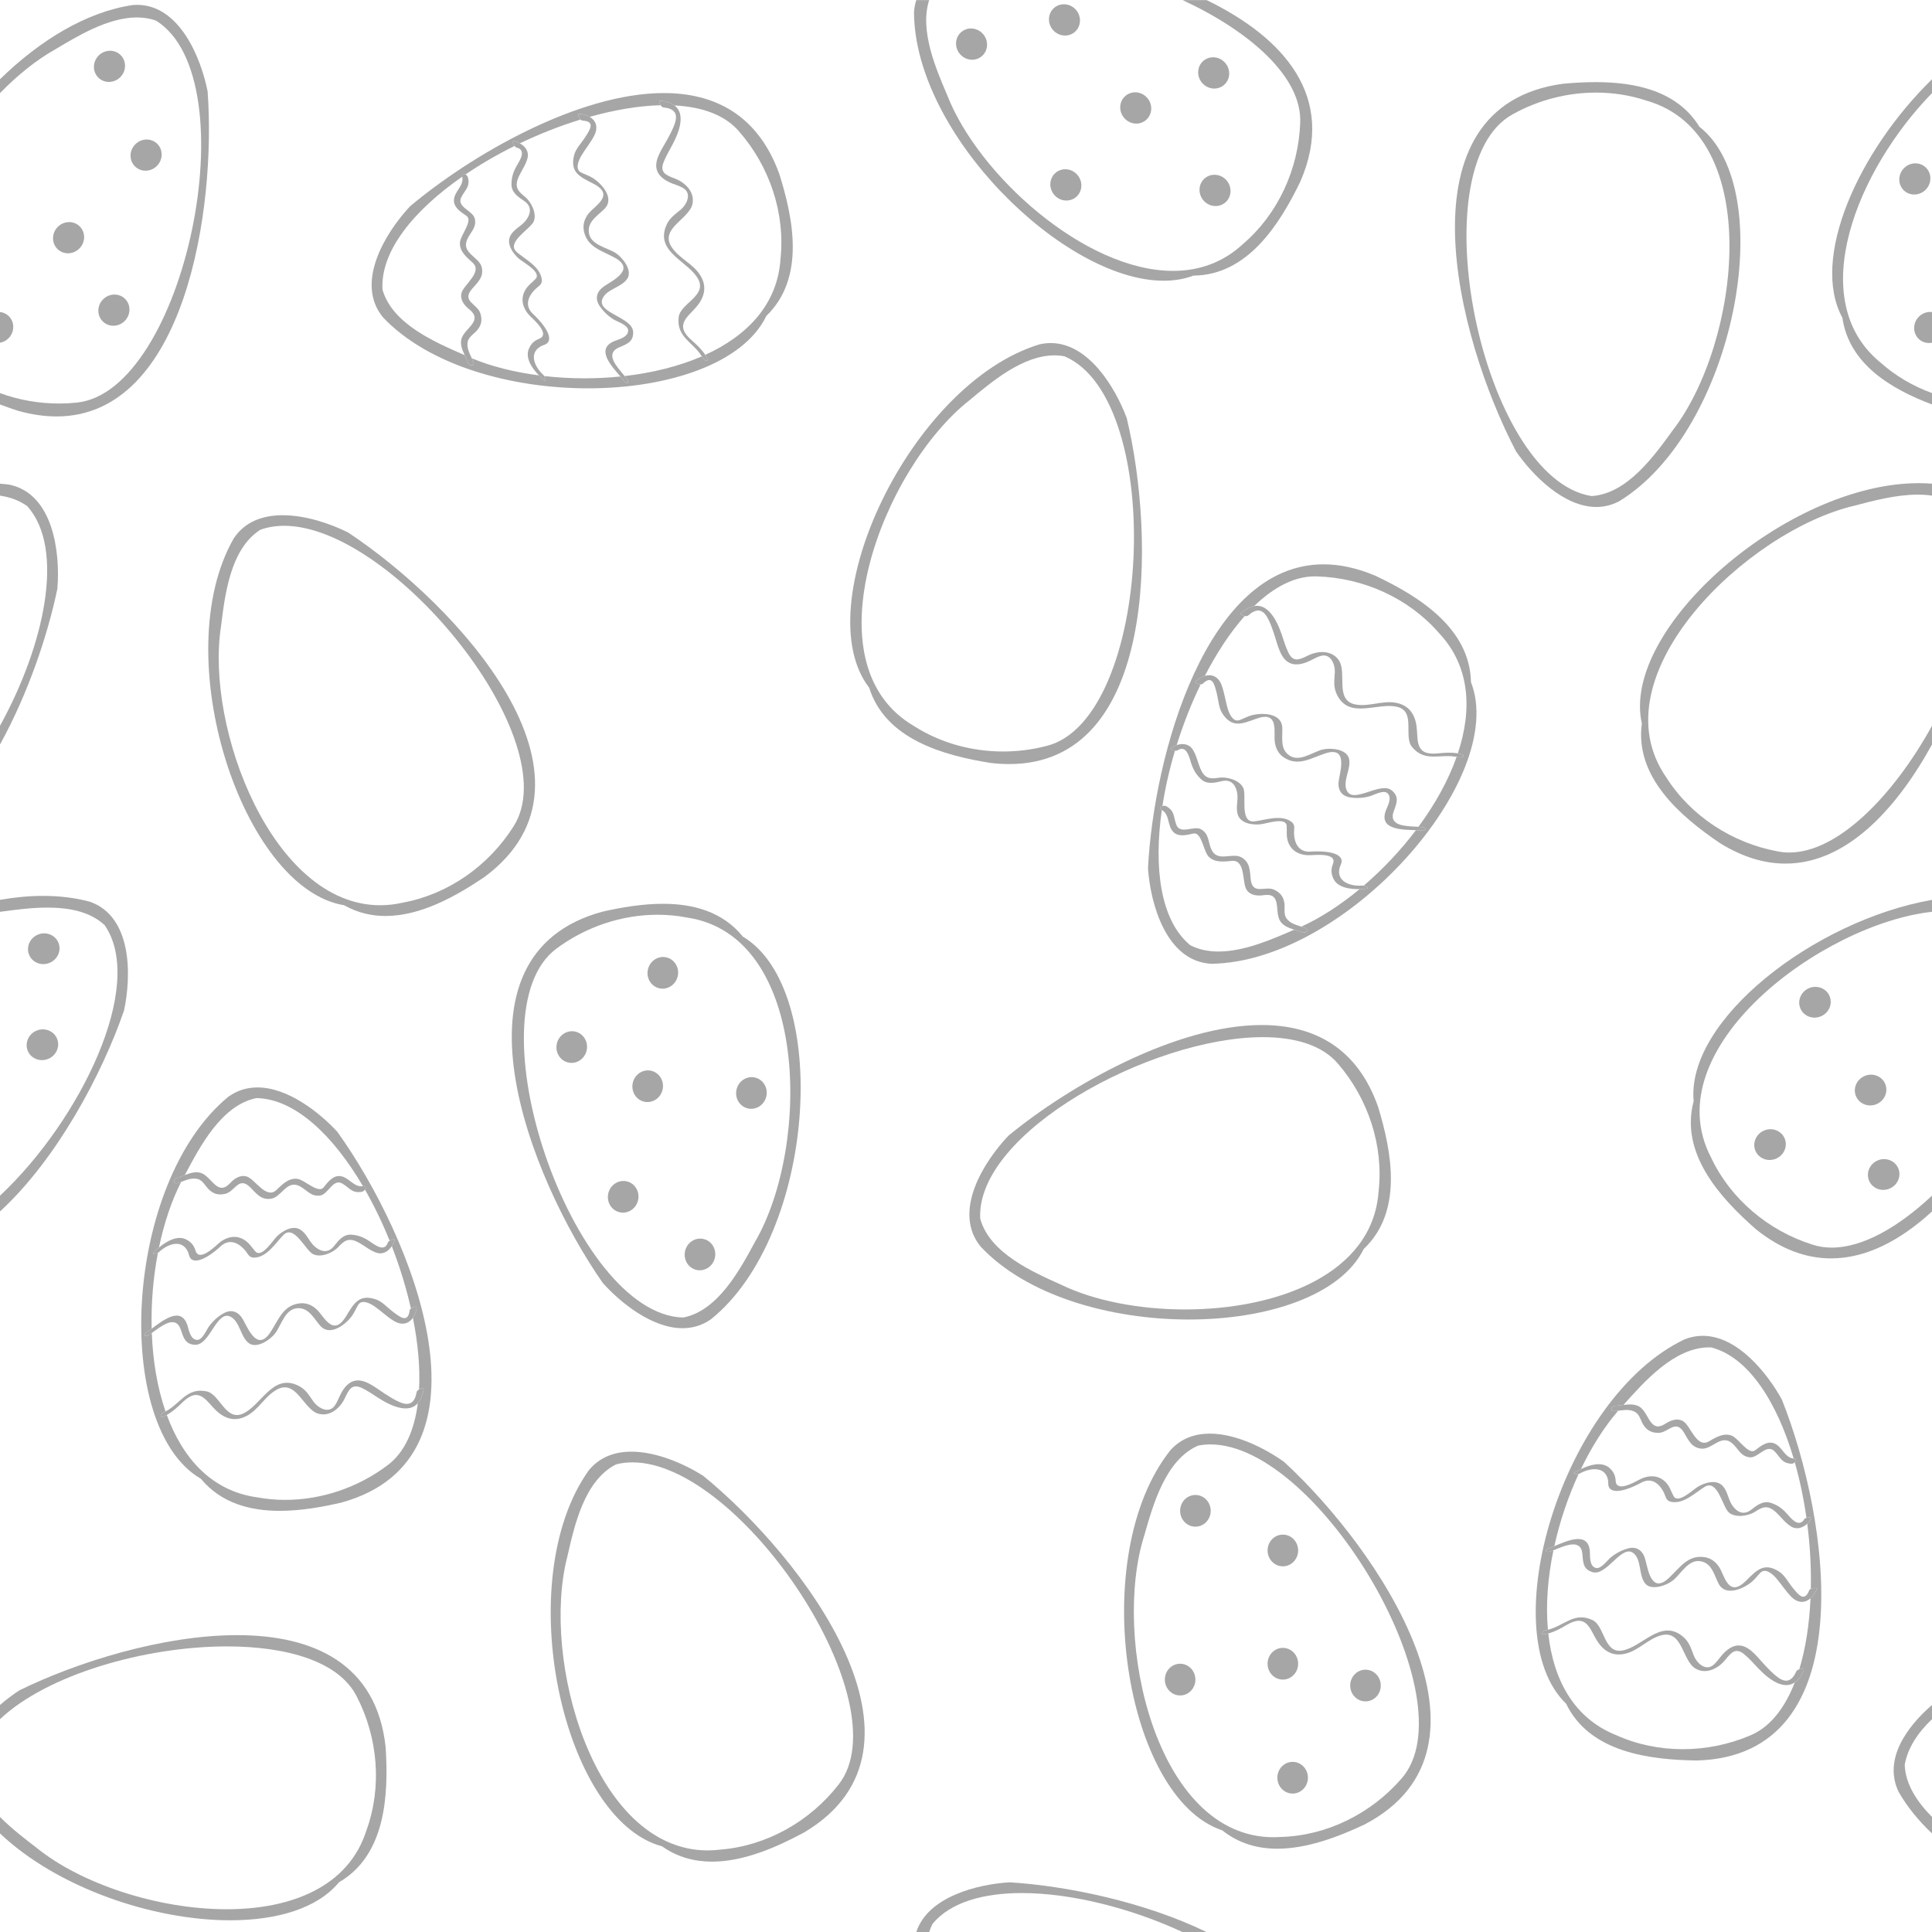 <svg xmlns="http://www.w3.org/2000/svg" xmlns:xlink="http://www.w3.org/1999/xlink" width="500" zoomAndPan="magnify" viewBox="0 0 375 375" height="500" preserveAspectRatio="xMidYMid meet" version="1.0"><path fill="#a6a6a6" d="M 234.219 375.023 L 229.555 375.023 C 219.586 370.395 207.992 367.441 198.34 367.441 C 190.84 367.441 184.512 369.223 181.027 373.383 C 180.75 373.914 180.527 374.465 180.348 375.023 L 177.852 375.023 C 180.07 368.129 189.75 365.723 195.984 365.355 C 207.148 366.055 222.164 369.16 234.219 375.023 " fill-opacity="1" fill-rule="nonzero"/><path fill="#a6a6a6" d="M 375 355.871 C 372.391 353.402 370.184 350.707 368.523 347.801 C 365.504 341.547 370.082 335.18 375 330.934 L 375 333.695 C 372.184 336.359 370.293 339.32 369.703 342.516 C 369.832 346.379 372.148 349.777 375 352.668 L 375 355.871 " fill-opacity="1" fill-rule="nonzero"/><path fill="#a6a6a6" d="M 375 78.508 C 367.125 75.531 358.91 70.707 357.605 61.672 C 351.371 50.23 360.609 29.469 375 15.383 L 375 18.07 C 360.555 32.879 350.047 58.172 365.012 70.379 C 367.934 72.977 371.34 74.965 375 76.301 L 375 78.508 " fill-opacity="1" fill-rule="nonzero"/><path fill="#a6a6a6" d="M 372.391 61.535 C 371.227 62.77 371.254 64.684 372.445 65.809 C 373.148 66.469 374.098 66.695 375 66.527 L 375 60.562 C 374.07 60.461 373.094 60.781 372.391 61.535 " fill-opacity="1" fill-rule="nonzero"/><path fill="#a6a6a6" d="M 373.832 36.762 C 374.992 35.523 374.969 33.609 373.773 32.488 C 372.582 31.363 370.668 31.461 369.504 32.699 C 368.344 33.941 368.367 35.855 369.559 36.977 C 370.754 38.098 372.668 38 373.832 36.762 " fill-opacity="1" fill-rule="nonzero"/><path fill="#a6a6a6" d="M 55.16 102.055 C 53.531 102.055 51.98 102.301 50.531 102.828 C 44.645 106.555 43.641 115.648 42.895 121.605 C 39.836 141.371 52.941 175.707 73.785 175.707 C 75.238 175.707 76.73 175.539 78.258 175.188 C 87.043 173.559 94.891 168 99.676 160.402 C 110.273 143.918 76.297 102.055 55.16 102.055 M 74.844 177.793 C 72.125 177.793 69.414 177.184 66.805 175.707 C 47.039 172.52 32.312 127.262 45.375 104.488 C 47.594 101.172 51.117 100.004 54.875 100.004 C 59.359 100.004 64.18 101.664 67.547 103.344 C 88.457 117.16 120.109 151 93.973 170.27 C 88.508 173.957 81.652 177.793 74.844 177.793 " fill-opacity="1" fill-rule="nonzero"/><path fill="#a6a6a6" d="M 122.77 283.844 C 121.68 283.844 120.621 283.969 119.594 284.23 C 113.367 287.348 111.457 296.297 110.117 302.152 C 104.949 322.102 115.309 359.164 137.379 359.164 C 138.219 359.164 139.078 359.105 139.949 358.996 C 148.855 358.254 157.223 353.504 162.738 346.422 C 175.223 330.715 143.855 283.844 122.77 283.844 M 138.207 361.344 C 134.836 361.344 131.527 360.504 128.504 358.371 C 109.156 353.223 99.023 306.723 114.301 285.363 C 116.461 282.746 119.41 281.766 122.547 281.766 C 127.484 281.766 132.895 284.184 136.473 286.441 C 155.898 302.277 184.008 339.113 156.078 355.676 C 150.816 358.508 144.406 361.344 138.207 361.344 " fill-opacity="1" fill-rule="nonzero"/><path fill="#a6a6a6" d="M 309.793 17.973 C 304.207 17.973 298.609 19.414 293.684 22.141 C 275.117 32.172 287.609 92.949 308.918 96.285 C 315.871 95.863 321.141 88.387 324.676 83.527 C 337.746 66.594 342.672 26.125 319.578 19.531 C 316.418 18.48 313.109 17.973 309.793 17.973 M 309.84 98.402 C 303.516 98.402 297.461 92.242 294.266 87.621 C 282.625 65.426 271.25 20.504 303.441 16.25 C 305.445 16.07 307.566 15.941 309.719 15.941 C 317.438 15.941 325.543 17.609 329.855 24.605 C 345.629 36.941 336.672 83.684 314.234 97.32 C 312.777 98.074 311.301 98.402 309.84 98.402 " fill-opacity="1" fill-rule="nonzero"/><path fill="#a6a6a6" d="M 44.688 372.727 C 29.641 372.727 11.137 366.41 0 355.871 L 0 352.668 C 2.289 354.984 4.918 356.977 7.035 358.605 C 15.621 365.602 30.566 370.586 43.988 370.582 C 56.492 370.582 67.672 366.262 71.148 355.207 C 74.184 346.805 73.359 337.223 69.227 329.254 C 65.805 322.496 55.742 319.566 44.066 319.566 C 28.117 319.566 9.156 325.035 0 333.695 L 0 330.934 C 1.273 329.836 2.562 328.875 3.754 328.098 C 14.887 322.633 31.578 317.379 46.016 317.379 C 60.75 317.379 73.137 322.855 74.855 339.164 C 75.438 348.371 74.891 360.07 65.797 365.352 C 61.609 370.422 53.777 372.727 44.688 372.727 " fill-opacity="1" fill-rule="nonzero"/><path fill="#a6a6a6" d="M 204.664 68.977 C 198.48 68.977 192.398 74.18 188.219 77.652 C 171.391 90.855 156.664 128.871 177.43 140.938 C 182.555 144.215 188.609 145.863 194.691 145.863 C 197.543 145.863 200.398 145.504 203.172 144.777 C 223.633 139.613 226.465 77.633 206.629 69.164 C 205.977 69.035 205.32 68.977 204.664 68.977 M 195.883 148.305 C 194.727 148.305 193.52 148.234 192.262 148.086 C 183.156 146.629 171.863 143.52 168.711 133.488 C 156.461 117.66 176.629 74.551 201.73 66.848 C 202.488 66.672 203.23 66.59 203.949 66.59 C 211.297 66.59 216.504 75.254 218.703 81.164 C 224.305 104.59 224.508 148.305 195.883 148.305 " fill-opacity="1" fill-rule="nonzero"/><path fill="#a6a6a6" d="M 346.559 167.625 C 342.539 167.625 338.285 166.402 333.82 163.637 C 326.188 158.453 317.277 150.852 318.68 140.434 C 314.539 121.988 346.891 93.781 372.398 93.781 C 373.273 93.781 374.145 93.812 375 93.883 L 375 96.203 C 374.098 96.066 373.172 96.008 372.23 96.008 C 367.965 96.008 363.465 97.23 360.02 98.133 C 339.18 102.953 309.727 131.137 323.414 150.875 C 328.191 158.426 336.273 163.648 345.102 165.266 C 345.824 165.402 346.559 165.473 347.301 165.473 C 356.801 165.469 367.566 154.348 375 140.875 L 375 144.508 C 367.984 157.25 358.277 167.625 346.559 167.625 " fill-opacity="1" fill-rule="nonzero"/><path fill="#a6a6a6" d="M 245.109 201.312 C 223.422 201.312 189.426 219.84 190.258 236.527 C 192.082 243.25 200.48 246.887 205.953 249.359 C 212.352 252.465 221.113 254.164 230.023 254.164 C 247.914 254.164 266.402 247.324 267.574 231.336 C 268.602 222.457 265.598 213.32 259.746 206.516 C 256.68 202.879 251.418 201.312 245.109 201.312 M 230.742 256.117 C 215.547 256.117 199.25 251.508 190.324 241.945 C 184.812 235.156 190.984 225.43 195.758 220.418 C 207.785 210.531 228.418 198.957 244.895 198.957 C 254.938 198.957 263.441 203.262 267.496 214.867 C 270.18 223.695 272.332 235.207 264.695 242.434 C 260.246 251.441 246.051 256.117 230.742 256.117 " fill-opacity="1" fill-rule="nonzero"/><path fill="#a6a6a6" d="M 234.965 280.363 C 234.148 280.363 233.348 280.434 232.562 280.59 C 226.184 283.352 223.781 292.199 222.117 297.98 C 215.742 317.984 224.352 356.602 247.168 356.602 C 247.641 356.602 248.121 356.586 248.609 356.551 C 257.512 356.312 266.109 352.035 271.996 345.262 C 285.477 330.062 256.012 280.363 234.965 280.363 M 247.93 358.832 C 244.156 358.832 240.48 357.852 237.25 355.273 C 218.281 349.027 210.816 301.926 227.227 281.422 C 229.324 279.141 232 278.266 234.828 278.266 C 239.965 278.266 245.613 281.16 249.238 283.754 C 267.68 300.699 293.582 339.152 264.848 354.137 C 259.797 356.512 253.746 358.832 247.93 358.832 " fill-opacity="1" fill-rule="nonzero"/><path fill="#a6a6a6" d="M 232.027 290.172 C 230.391 290.172 229.062 291.547 229.062 293.25 C 229.062 294.949 230.391 296.328 232.027 296.328 C 233.668 296.328 234.996 294.949 234.996 293.25 C 234.996 291.547 233.668 290.172 232.027 290.172 " fill-opacity="1" fill-rule="nonzero"/><path fill="#a6a6a6" d="M 249 326.008 C 250.641 326.008 251.969 324.629 251.969 322.93 C 251.969 321.227 250.641 319.852 249 319.852 C 247.363 319.852 246.035 321.227 246.035 322.93 C 246.035 324.629 247.363 326.008 249 326.008 " fill-opacity="1" fill-rule="nonzero"/><path fill="#a6a6a6" d="M 265.043 330.238 C 266.68 330.238 268.008 328.863 268.008 327.16 C 268.008 325.461 266.68 324.086 265.043 324.086 C 263.402 324.086 262.074 325.461 262.074 327.16 C 262.074 328.863 263.402 330.238 265.043 330.238 " fill-opacity="1" fill-rule="nonzero"/><path fill="#a6a6a6" d="M 247.934 345.051 C 247.934 346.754 249.262 348.129 250.898 348.129 C 252.539 348.129 253.867 346.754 253.867 345.051 C 253.867 343.352 252.539 341.977 250.898 341.977 C 249.262 341.977 247.934 343.352 247.934 345.051 " fill-opacity="1" fill-rule="nonzero"/><path fill="#a6a6a6" d="M 229.062 322.93 C 227.426 322.93 226.098 324.309 226.098 326.008 C 226.098 327.707 227.426 329.086 229.062 329.086 C 230.699 329.086 232.027 327.707 232.027 326.008 C 232.027 324.309 230.699 322.93 229.062 322.93 " fill-opacity="1" fill-rule="nonzero"/><path fill="#a6a6a6" d="M 249 304.02 C 250.641 304.02 251.969 302.645 251.969 300.945 C 251.969 299.242 250.641 297.867 249 297.867 C 247.363 297.867 246.035 299.242 246.035 300.945 C 246.035 302.645 247.363 304.02 249 304.02 " fill-opacity="1" fill-rule="nonzero"/><path fill="#a6a6a6" d="M 355.406 244.254 C 350.641 244.254 345.734 242.551 340.816 238.586 C 333.895 232.516 326.02 223.891 328.738 213.742 C 327.266 198.039 352.031 178.715 375 174.66 L 375 176.98 C 353.68 179.309 321.062 203.5 332.113 224.668 C 335.895 232.73 343.25 238.898 351.812 241.586 C 353.008 241.977 354.258 242.16 355.551 242.16 C 361.578 242.16 368.512 238.152 375 232.078 L 375 235.141 C 369 240.648 362.348 244.254 355.406 244.254 " fill-opacity="1" fill-rule="nonzero"/><path fill="#a6a6a6" d="M 364.27 214.297 C 365.828 213.617 366.559 211.848 365.902 210.348 C 365.246 208.844 363.453 208.18 361.895 208.859 C 360.336 209.539 359.605 211.309 360.262 212.809 C 360.918 214.309 362.711 214.977 364.27 214.297 " fill-opacity="1" fill-rule="nonzero"/><path fill="#a6a6a6" d="M 364.434 225.25 C 362.875 225.934 362.145 227.699 362.801 229.203 C 363.453 230.703 365.246 231.371 366.805 230.688 C 368.363 230.012 369.098 228.238 368.441 226.742 C 367.785 225.238 365.992 224.574 364.434 225.25 " fill-opacity="1" fill-rule="nonzero"/><path fill="#a6a6a6" d="M 340.742 223.398 C 341.398 224.898 343.191 225.562 344.754 224.887 C 346.312 224.203 347.043 222.438 346.387 220.934 C 345.73 219.434 343.938 218.766 342.379 219.449 C 340.82 220.129 340.09 221.898 340.742 223.398 " fill-opacity="1" fill-rule="nonzero"/><path fill="#a6a6a6" d="M 353.473 197.254 C 355.027 196.574 355.762 194.805 355.105 193.305 C 354.449 191.801 352.656 191.137 351.098 191.816 C 349.539 192.496 348.809 194.262 349.465 195.766 C 350.121 197.27 351.914 197.934 353.473 197.254 " fill-opacity="1" fill-rule="nonzero"/><path fill="#a6a6a6" d="M 10.969 80.832 C 8.648 80.828 6.16 80.48 3.504 79.738 C 2.359 79.363 1.184 78.957 0 78.508 L 0 76.301 C 3.645 77.637 7.539 78.324 11.449 78.324 C 12.562 78.324 13.684 78.27 14.793 78.156 C 35.805 76.227 48.516 15.453 30.305 4.012 C 29.09 3.574 27.832 3.387 26.559 3.387 C 20.957 3.387 14.996 7.039 10.785 9.543 C 7.16 11.562 3.469 14.516 0 18.07 L 0 15.383 C 7.672 7.875 16.805 2.262 25.844 0.969 C 26.094 0.949 26.34 0.941 26.586 0.941 C 34.812 0.941 38.988 11.152 40.297 17.734 C 41.98 40.582 35.914 80.832 10.969 80.832 " fill-opacity="1" fill-rule="nonzero"/><path fill="#a6a6a6" d="M 23.414 14.906 C 24.578 13.668 24.551 11.754 23.355 10.633 C 22.164 9.512 20.25 9.609 19.086 10.848 C 17.922 12.086 17.949 14 19.145 15.121 C 20.336 16.242 22.25 16.148 23.414 14.906 " fill-opacity="1" fill-rule="nonzero"/><path fill="#a6a6a6" d="M 15.473 48.164 C 16.637 46.926 16.613 45.012 15.418 43.891 C 14.223 42.77 12.312 42.867 11.148 44.105 C 9.984 45.344 10.012 47.258 11.203 48.379 C 12.398 49.5 14.312 49.406 15.473 48.164 " fill-opacity="1" fill-rule="nonzero"/><path fill="#a6a6a6" d="M 19.945 58.168 C 18.781 59.406 18.809 61.32 20.004 62.441 C 21.195 63.566 23.109 63.469 24.273 62.23 C 25.434 60.988 25.41 59.074 24.215 57.953 C 23.023 56.832 21.109 56.93 19.945 58.168 " fill-opacity="1" fill-rule="nonzero"/><path fill="#a6a6a6" d="M 1.66 61.32 C 1.188 60.875 0.605 60.629 0 60.562 L 0 66.527 C 0.629 66.41 1.238 66.105 1.715 65.594 C 2.879 64.352 2.855 62.438 1.66 61.32 " fill-opacity="1" fill-rule="nonzero"/><path fill="#a6a6a6" d="M 30.523 32.137 C 31.684 30.895 31.66 28.98 30.465 27.863 C 29.27 26.742 27.359 26.836 26.195 28.078 C 25.031 29.312 25.059 31.227 26.254 32.348 C 27.445 33.473 29.359 33.375 30.523 32.137 " fill-opacity="1" fill-rule="nonzero"/><path fill="#a6a6a6" d="M 225.855 54.488 C 206.5 54.488 177.535 26.125 177.406 2.387 C 177.457 1.547 177.613 0.758 177.852 0.023 L 180.348 0.023 C 178.441 5.969 181.707 13.41 183.852 18.473 C 189.883 33.949 210.543 52.582 227.688 52.578 C 232.664 52.578 237.348 51.008 241.289 47.336 C 248.059 41.547 252.047 32.816 252.367 23.848 C 252.77 14.934 242.539 6.055 229.555 0.023 L 234.219 0.023 C 249.152 7.289 259.539 18.801 252.395 35.246 C 248.379 43.527 242.156 53.418 231.652 53.492 C 229.859 54.172 227.914 54.488 225.855 54.488 " fill-opacity="1" fill-rule="nonzero"/><path fill="#a6a6a6" d="M 190.516 10.953 C 191.785 9.922 191.953 8.016 190.883 6.695 C 189.812 5.371 187.914 5.137 186.645 6.168 C 185.367 7.199 185.203 9.105 186.273 10.426 C 187.34 11.75 189.242 11.984 190.516 10.953 " fill-opacity="1" fill-rule="nonzero"/><path fill="#a6a6a6" d="M 222.379 23.348 C 223.656 22.316 223.816 20.406 222.75 19.086 C 221.68 17.766 219.781 17.531 218.504 18.562 C 217.234 19.59 217.07 21.496 218.137 22.82 C 219.207 24.141 221.105 24.379 222.379 23.348 " fill-opacity="1" fill-rule="nonzero"/><path fill="#a6a6a6" d="M 237.512 16.547 C 238.785 15.516 238.949 13.609 237.879 12.289 C 236.809 10.969 234.91 10.73 233.637 11.762 C 232.363 12.789 232.199 14.699 233.27 16.02 C 234.34 17.34 236.238 17.578 237.512 16.547 " fill-opacity="1" fill-rule="nonzero"/><path fill="#a6a6a6" d="M 233.898 34.566 C 232.625 35.598 232.461 37.504 233.527 38.824 C 234.598 40.145 236.496 40.383 237.773 39.352 C 239.047 38.32 239.207 36.414 238.141 35.09 C 237.07 33.77 235.172 33.531 233.898 34.566 " fill-opacity="1" fill-rule="nonzero"/><path fill="#a6a6a6" d="M 204.945 33.496 C 203.668 34.527 203.504 36.434 204.574 37.758 C 205.641 39.078 207.543 39.312 208.816 38.285 C 210.09 37.25 210.258 35.344 209.188 34.023 C 208.113 32.699 206.215 32.465 204.945 33.496 " fill-opacity="1" fill-rule="nonzero"/><path fill="#a6a6a6" d="M 208.551 6.258 C 209.824 5.227 209.988 3.316 208.918 1.996 C 207.852 0.676 205.949 0.441 204.676 1.469 C 203.402 2.504 203.238 4.41 204.309 5.73 C 205.379 7.051 207.277 7.289 208.551 6.258 " fill-opacity="1" fill-rule="nonzero"/><path fill="#a6a6a6" d="M 127.633 177.551 C 120.691 177.551 113.75 179.879 108.102 184.055 C 91.016 196.438 111.105 255.191 132.605 255.734 C 139.43 254.41 143.688 246.297 146.566 241.012 C 157.34 222.484 157.062 181.641 133.375 178.098 C 131.48 177.727 129.559 177.551 127.633 177.551 M 132.469 257.805 C 126.602 257.805 120.496 252.918 117.008 249.031 C 102.672 228.496 85.707 185.348 117 176.938 C 120.633 176.121 124.695 175.426 128.684 175.426 C 134.555 175.426 140.262 176.938 144.195 181.805 C 161.359 192.004 158.453 239.605 137.996 256.07 C 136.242 257.293 134.371 257.805 132.469 257.805 " fill-opacity="1" fill-rule="nonzero"/><path fill="#a6a6a6" d="M 135.199 246.492 C 136.801 246.848 138.395 245.789 138.762 244.129 C 139.129 242.469 138.133 240.836 136.531 240.48 C 134.934 240.129 133.336 241.184 132.973 242.844 C 132.602 244.504 133.602 246.137 135.199 246.492 " fill-opacity="1" fill-rule="nonzero"/><path fill="#a6a6a6" d="M 125.055 213.84 C 126.652 214.195 128.246 213.137 128.613 211.477 C 128.98 209.82 127.984 208.188 126.383 207.828 C 124.785 207.477 123.191 208.531 122.82 210.191 C 122.453 211.852 123.453 213.488 125.055 213.84 " fill-opacity="1" fill-rule="nonzero"/><path fill="#a6a6a6" d="M 111.641 200.227 C 110.043 199.875 108.445 200.93 108.078 202.59 C 107.711 204.25 108.711 205.883 110.309 206.238 C 111.91 206.594 113.504 205.535 113.871 203.875 C 114.238 202.215 113.242 200.582 111.641 200.227 " fill-opacity="1" fill-rule="nonzero"/><path fill="#a6a6a6" d="M 127.984 191.832 C 129.586 192.188 131.18 191.129 131.551 189.469 C 131.918 187.809 130.922 186.176 129.32 185.82 C 127.723 185.465 126.125 186.527 125.758 188.188 C 125.387 189.844 126.391 191.477 127.984 191.832 " fill-opacity="1" fill-rule="nonzero"/><path fill="#a6a6a6" d="M 145.184 215.152 C 146.785 215.504 148.379 214.449 148.746 212.789 C 149.117 211.129 148.113 209.496 146.52 209.141 C 144.918 208.785 143.32 209.844 142.957 211.504 C 142.586 213.164 143.582 214.797 145.184 215.152 " fill-opacity="1" fill-rule="nonzero"/><path fill="#a6a6a6" d="M 123.855 232.941 C 124.223 231.281 123.227 229.648 121.629 229.293 C 120.027 228.941 118.43 229.996 118.062 231.656 C 117.695 233.316 118.695 234.953 120.297 235.305 C 121.891 235.66 123.488 234.602 123.855 232.941 " fill-opacity="1" fill-rule="nonzero"/><path fill="#a6a6a6" d="M 300.52 317.047 C 301.492 325.98 305.445 333.488 313.68 336.785 C 317.75 338.621 322.184 339.516 326.629 339.516 C 331.09 339.516 335.57 338.613 339.703 336.855 C 343.578 335.25 346.434 331.527 348.367 326.555 C 349.016 326.109 349.613 325.355 350.121 324.199 C 350.195 324.023 350.008 323.945 349.742 323.945 C 349.59 323.945 349.41 323.973 349.242 324.02 C 350.484 319.945 351.195 315.223 351.422 310.238 C 351.918 309.801 352.332 309.191 352.613 308.469 C 352.68 308.305 352.496 308.23 352.238 308.23 C 352 308.23 351.707 308.293 351.48 308.395 C 351.57 304.258 351.332 299.977 350.785 295.754 C 351.09 295.473 351.352 295.152 351.559 294.816 C 351.688 294.605 351.508 294.523 351.234 294.523 C 351.051 294.523 350.828 294.562 350.633 294.621 C 350.109 290.922 349.352 287.281 348.367 283.84 C 348.68 283.559 348.766 283.16 348.156 283.102 L 348.152 283.102 C 344.918 272.191 339.438 263.453 332.176 261.539 C 332.031 261.531 331.883 261.527 331.738 261.527 C 324.965 261.527 319.125 268.23 315.191 272.602 L 315.105 272.695 C 314.547 272.762 314 272.844 313.523 272.867 C 312.742 272.91 312.41 273.883 313.312 273.883 L 313.383 273.883 C 313.617 273.867 313.855 273.844 314.098 273.816 C 311.41 276.918 308.945 280.812 306.859 285.145 C 306.469 285.332 306.102 285.523 305.785 285.707 C 305.25 286.004 305.57 286.133 305.98 286.133 C 306.125 286.133 306.281 286.117 306.414 286.086 C 304.391 290.469 302.762 295.258 301.695 300.105 C 301.289 300.273 300.926 300.422 300.637 300.508 C 299.926 300.727 299.926 301.215 300.449 301.215 C 300.551 301.215 300.672 301.195 300.809 301.156 C 301.027 301.09 301.266 301 301.523 300.902 C 300.43 306.148 300.008 311.441 300.449 316.332 C 300.324 316.363 300.203 316.395 300.078 316.418 C 299.469 316.527 298.977 317.219 299.625 317.219 C 299.691 317.219 299.773 317.211 299.871 317.191 C 300.094 317.152 300.309 317.102 300.52 317.047 M 329.391 341.711 C 320.172 341.586 308.547 340.148 303.977 330.68 C 289.559 316.789 303.277 271.215 326.996 259.957 C 328.184 259.492 329.355 259.281 330.5 259.281 C 337.211 259.281 343.02 266.48 345.863 271.664 C 355.156 294.938 361.852 340.793 329.391 341.711 " fill-opacity="1" fill-rule="nonzero"/><path fill="#a6a6a6" d="M 351.172 308.668 C 350.219 311.105 349.031 309.496 347.895 308.098 C 347.098 307.121 346.414 305.742 345.328 305.051 C 342.418 303.188 341.004 304.738 338.91 306.82 C 335.938 309.777 335.004 306.91 334.07 304.871 C 333.484 303.59 332.426 302.512 330.984 302.262 C 327.617 301.676 326.062 304.32 323.883 306.324 C 320.633 309.312 319.93 304.957 319.371 302.77 C 318.93 301.035 317.75 300.035 315.918 300.57 C 314.68 300.926 313.559 301.527 312.578 302.359 C 311.941 302.902 310.73 304.621 309.73 304.332 C 308.527 303.988 308.637 302.223 308.598 301.301 C 308.422 297.086 304.191 299.066 301.695 300.105 C 301.289 300.273 300.926 300.422 300.637 300.508 C 299.789 300.766 299.953 301.418 300.809 301.156 C 301.027 301.09 301.266 301 301.523 300.902 C 303.668 300.078 306.891 298.477 307.148 301.691 C 307.281 303.363 307.324 304.637 309.129 305.156 C 311.957 305.969 314.902 299.367 317.211 301.605 C 318.629 302.98 318.066 305.691 319.273 307.289 C 320.473 308.863 323.504 307.727 324.699 306.773 C 326.375 305.438 327.852 302.289 330.504 303.137 C 332.406 303.746 332.789 305.93 333.621 307.465 C 334.965 309.934 338.492 308.348 340.059 307.004 C 340.66 306.484 341.141 305.82 341.703 305.258 C 342.688 304.273 344.098 305.574 344.746 306.312 C 345.777 307.492 346.59 308.832 347.703 309.945 C 349.02 311.254 350.395 311.137 351.422 310.238 C 351.918 309.801 352.332 309.191 352.613 308.469 C 352.738 308.152 351.949 308.176 351.48 308.395 C 351.332 308.469 351.215 308.559 351.172 308.668 " fill-opacity="1" fill-rule="nonzero"/><path fill="#a6a6a6" d="M 348.676 324.387 C 347.859 326.234 346.758 326.793 345.086 325.574 C 344.156 324.898 343.363 324.035 342.574 323.211 C 341.383 321.969 339.875 319.82 338.062 319.445 C 336.414 319.109 335.059 320.25 334.078 321.445 C 333.621 322.004 333.23 322.562 332.699 323.059 C 331.074 324.574 329.312 322.699 328.812 321.449 C 328.172 319.859 327.906 318.648 326.504 317.539 C 322.305 314.223 318.727 319.719 314.871 320.367 C 311.289 320.973 311.496 315.609 309.121 314.465 C 305.574 312.766 303.617 315.57 300.449 316.332 C 300.324 316.363 300.203 316.395 300.078 316.418 C 299.402 316.539 298.871 317.375 299.871 317.191 C 300.094 317.152 300.309 317.102 300.52 317.047 C 301.805 316.707 302.895 316.098 304.078 315.406 C 308.031 313.09 308.559 316.246 310.031 318.535 C 311.363 320.605 313.188 321.574 315.594 320.949 C 318.062 320.309 319.848 318.18 322.289 317.453 C 326.656 316.152 326.469 322.438 329.18 323.918 C 331.258 325.051 333.551 323.801 334.859 322.191 C 336.02 320.766 336.879 319.73 338.531 321.074 C 339.516 321.871 340.355 322.855 341.227 323.77 C 343.414 326.07 346.195 328.059 348.367 326.555 C 349.016 326.109 349.613 325.355 350.121 324.199 C 350.242 323.922 349.703 323.891 349.242 324.02 C 348.98 324.094 348.746 324.223 348.676 324.387 " fill-opacity="1" fill-rule="nonzero"/><path fill="#a6a6a6" d="M 350.23 294.863 C 349.117 296.652 347.641 294.691 346.785 293.746 C 345.895 292.762 344.965 292.098 343.684 291.695 C 342.199 291.23 340.984 292.199 339.906 293.043 C 337.902 294.602 336.266 292.68 335.664 291.078 C 335.32 290.168 335.09 289.273 334.453 288.508 C 333.238 287.047 330.879 287.773 329.559 288.574 C 328.582 289.172 325.707 291.957 324.848 290.402 C 324.32 289.449 324.141 288.598 323.367 287.762 C 321.887 286.156 319.812 286.305 318.074 287.258 C 316.945 287.875 313.719 289.613 313.602 287.457 C 313.539 286.379 313.203 285.656 312.402 284.934 C 310.934 283.617 308.602 284.312 306.859 285.145 C 306.469 285.332 306.102 285.523 305.785 285.707 C 305.066 286.109 305.902 286.203 306.414 286.086 C 306.508 286.066 306.586 286.039 306.648 286.004 C 308.609 284.898 311.52 284.547 312.094 287.184 C 312.234 287.844 312.012 288.562 312.59 289.035 C 313.895 290.105 317.309 288.488 318.48 287.824 C 320.949 286.438 322.605 288.555 323.289 290.512 C 323.508 291.145 323.832 291.406 324.469 291.52 C 326.84 291.953 329.102 289.676 330.895 288.586 C 333.43 287.047 334.332 292.535 335.582 293.582 C 336.875 294.668 339.391 294.27 340.695 293.402 C 342.223 292.383 343.215 292.113 344.793 293.598 C 345.746 294.492 346.473 295.551 347.602 296.266 C 348.734 296.984 349.922 296.551 350.785 295.754 C 351.09 295.473 351.352 295.152 351.559 294.816 C 351.781 294.465 351.109 294.469 350.633 294.621 C 350.445 294.684 350.289 294.77 350.23 294.863 " fill-opacity="1" fill-rule="nonzero"/><path fill="#a6a6a6" d="M 344.328 280.141 C 342.977 279.637 341.676 280.738 340.691 281.488 C 339.359 282.512 337.469 279.152 336.09 278.645 C 334.492 278.059 332.98 279.035 331.652 279.793 C 329.32 281.117 328.152 276.793 326.758 275.895 C 325.633 275.168 324.293 275.66 323.297 276.312 C 320.387 278.227 320.152 274.66 318.512 273.254 C 317.617 272.484 316.316 272.551 315.105 272.695 C 314.547 272.762 314 272.844 313.523 272.867 C 312.723 272.914 312.391 273.934 313.383 273.883 C 313.617 273.867 313.855 273.844 314.098 273.816 C 315.207 273.688 316.371 273.492 317.387 274.066 C 318.219 274.531 318.453 275.672 318.895 276.426 C 319.594 277.629 320.551 278.129 321.918 278.121 C 323.816 278.113 325.242 275.336 326.887 278.109 C 327.77 279.59 328.324 280.965 330.203 281.18 C 332.332 281.422 334.086 278.215 336.277 280.195 C 337.461 281.262 337.852 282.68 339.652 282.867 C 341.238 283.027 342.906 280.137 344.43 281.691 C 345.621 282.902 345.75 283.93 347.645 284.113 C 347.902 284.137 348.18 284.012 348.367 283.84 C 348.68 283.559 348.766 283.16 348.156 283.102 L 348.152 283.102 C 346.34 282.926 345.969 280.758 344.328 280.141 " fill-opacity="1" fill-rule="nonzero"/><path fill="#a6a6a6" d="M 32.371 274.633 C 35.461 283.07 41.102 289.406 49.887 290.629 C 51.699 290.961 53.531 291.125 55.359 291.125 C 62.426 291.125 69.469 288.727 75.168 284.445 C 78.539 281.957 80.418 277.66 81.098 272.367 C 81.625 271.773 82.02 270.898 82.234 269.656 C 82.254 269.527 82.168 269.469 82.027 269.469 C 81.844 269.469 81.574 269.562 81.34 269.695 C 81.566 265.441 81.125 260.688 80.145 255.789 C 80.52 255.25 80.773 254.559 80.875 253.785 C 80.891 253.664 80.805 253.617 80.668 253.617 C 80.426 253.617 80.016 253.781 79.762 253.988 C 78.852 249.953 77.59 245.852 76.047 241.883 C 76.273 241.539 76.449 241.164 76.57 240.793 C 76.629 240.617 76.539 240.551 76.391 240.551 C 76.188 240.551 75.871 240.672 75.629 240.824 C 74.227 237.355 72.617 234.004 70.836 230.902 C 71.051 230.586 71.059 230.227 70.609 230.227 C 70.562 230.227 70.512 230.227 70.453 230.238 C 64.688 220.422 57.27 213.258 49.762 213.141 C 42.938 214.523 38.758 222.664 35.934 227.965 L 35.875 228.074 C 35.34 228.273 34.832 228.484 34.379 228.625 C 33.699 228.832 33.562 229.688 34.191 229.688 C 34.273 229.688 34.371 229.672 34.484 229.641 C 34.707 229.57 34.934 229.488 35.16 229.406 C 33.301 233.062 31.84 237.434 30.855 242.141 C 30.52 242.418 30.211 242.691 29.945 242.945 C 29.625 243.246 29.719 243.355 29.941 243.355 C 30.137 243.355 30.434 243.273 30.652 243.16 C 29.742 247.902 29.312 252.941 29.438 257.902 C 29.086 258.168 28.77 258.395 28.508 258.551 C 27.945 258.887 27.973 259.301 28.344 259.301 C 28.469 259.301 28.637 259.254 28.832 259.133 C 29.027 259.02 29.242 258.879 29.465 258.723 C 29.664 264.074 30.523 269.312 32.129 273.957 C 32.016 274.016 31.906 274.074 31.789 274.125 C 31.273 274.355 30.969 275.035 31.398 275.035 C 31.488 275.035 31.613 275.004 31.777 274.93 C 31.984 274.836 32.18 274.738 32.371 274.633 M 54.305 293.254 C 48.531 293.254 42.926 291.77 39 287.035 C 21.672 277.016 24.035 229.48 44.352 212.852 C 46.129 211.598 48.035 211.07 49.973 211.07 C 55.828 211.07 61.957 215.859 65.477 219.684 C 80.094 240.043 97.609 282.941 66.324 291.633 C 62.594 292.504 58.406 293.254 54.305 293.254 " fill-opacity="1" fill-rule="nonzero"/><path fill="#a6a6a6" d="M 76.203 254.562 C 75.195 253.805 74.203 252.633 72.984 252.219 C 69.711 251.113 68.711 252.953 67.176 255.48 C 65.004 259.066 63.406 256.508 62.012 254.75 C 61.137 253.648 59.848 252.855 58.387 252.961 C 54.98 253.203 54.109 256.145 52.473 258.609 C 50.035 262.289 48.305 258.234 47.234 256.242 C 46.391 254.664 45.008 253.98 43.355 254.938 C 42.242 255.582 41.297 256.434 40.547 257.477 C 40.059 258.156 39.301 260.113 38.258 260.074 C 37.008 260.031 36.688 258.293 36.426 257.406 C 35.242 253.355 31.613 256.293 29.438 257.902 C 29.086 258.168 28.77 258.395 28.508 258.551 C 27.75 259.004 28.062 259.594 28.832 259.133 C 29.027 259.02 29.242 258.879 29.465 258.723 C 31.348 257.406 34.094 255.074 35.113 258.133 C 35.645 259.723 35.992 260.949 37.867 261.02 C 40.809 261.129 42.082 254.016 44.859 255.629 C 46.566 256.625 46.672 259.391 48.23 260.652 C 49.77 261.898 52.441 260.059 53.375 258.848 C 54.68 257.148 55.355 253.738 58.133 253.922 C 60.125 254.059 61.023 256.086 62.203 257.379 C 64.098 259.453 67.141 257.062 68.336 255.383 C 68.797 254.734 69.102 253.973 69.516 253.293 C 70.23 252.102 71.914 253.023 72.723 253.586 C 74.008 254.484 75.117 255.59 76.469 256.402 C 78.055 257.355 79.363 256.91 80.145 255.789 C 80.52 255.25 80.773 254.559 80.875 253.785 C 80.922 253.449 80.16 253.664 79.762 253.988 C 79.633 254.098 79.539 254.215 79.523 254.328 C 79.184 256.926 77.645 255.645 76.203 254.562 " fill-opacity="1" fill-rule="nonzero"/><path fill="#a6a6a6" d="M 80.875 270.188 C 80.531 272.176 79.598 272.98 77.68 272.199 C 76.617 271.77 75.637 271.117 74.676 270.508 C 73.219 269.59 71.238 267.867 69.391 267.941 C 67.707 268.008 66.664 269.445 66.004 270.84 C 65.691 271.488 65.445 272.125 65.047 272.734 C 63.836 274.594 61.676 273.199 60.887 272.105 C 59.891 270.715 59.34 269.605 57.711 268.867 C 52.84 266.656 50.684 272.848 47.098 274.406 C 43.766 275.855 42.68 270.598 40.098 270.062 C 36.246 269.262 35.023 272.457 32.129 273.957 C 32.016 274.016 31.906 274.074 31.789 274.125 C 31.164 274.406 30.852 275.344 31.777 274.93 C 31.984 274.836 32.18 274.738 32.371 274.633 C 33.539 273.996 34.449 273.141 35.434 272.184 C 38.707 268.988 39.98 271.922 41.961 273.793 C 43.75 275.48 45.75 275.98 47.938 274.797 C 50.184 273.582 51.402 271.086 53.598 269.797 C 57.527 267.484 58.852 273.629 61.84 274.41 C 64.129 275.016 66.055 273.25 66.941 271.371 C 67.723 269.711 68.309 268.5 70.238 269.406 C 71.383 269.945 72.434 270.695 73.5 271.379 C 76.176 273.082 79.352 274.344 81.098 272.367 C 81.625 271.773 82.02 270.898 82.234 269.656 C 82.285 269.359 81.754 269.457 81.34 269.695 C 81.105 269.828 80.906 270.008 80.875 270.188 " fill-opacity="1" fill-rule="nonzero"/><path fill="#a6a6a6" d="M 75.293 241.152 C 74.645 243.16 72.738 241.609 71.68 240.895 C 70.578 240.156 69.52 239.734 68.18 239.652 C 66.625 239.555 65.68 240.789 64.832 241.867 C 63.266 243.863 61.215 242.391 60.246 240.98 C 59.691 240.176 59.25 239.363 58.453 238.777 C 56.922 237.648 54.809 238.922 53.715 240.016 C 52.91 240.828 50.789 244.223 49.586 242.922 C 48.844 242.121 48.461 241.34 47.512 240.715 C 45.688 239.512 43.707 240.152 42.25 241.496 C 41.305 242.367 38.59 244.828 37.957 242.766 C 37.637 241.73 37.137 241.109 36.188 240.605 C 34.445 239.676 32.352 240.914 30.855 242.141 C 30.52 242.418 30.211 242.691 29.945 242.945 C 29.348 243.512 30.188 243.398 30.652 243.16 C 30.734 243.121 30.809 243.074 30.859 243.027 C 32.496 241.48 35.238 240.441 36.426 242.867 C 36.723 243.469 36.68 244.219 37.352 244.539 C 38.879 245.266 41.805 242.875 42.781 241.949 C 44.848 240.008 46.961 241.668 48.094 243.402 C 48.461 243.961 48.836 244.141 49.484 244.098 C 51.891 243.949 53.539 241.195 55.016 239.707 C 57.109 237.605 59.305 242.719 60.766 243.43 C 62.281 244.172 64.629 243.184 65.688 242.023 C 66.926 240.672 67.824 240.172 69.711 241.227 C 70.855 241.871 71.812 242.727 73.078 243.148 C 74.352 243.57 75.398 242.867 76.047 241.883 C 76.273 241.539 76.449 241.164 76.57 240.793 C 76.703 240.391 76.051 240.559 75.629 240.824 C 75.457 240.93 75.324 241.047 75.293 241.152 " fill-opacity="1" fill-rule="nonzero"/><path fill="#a6a6a6" d="M 66.027 228.281 C 64.594 228.117 63.594 229.496 62.824 230.461 C 61.773 231.777 59.129 228.969 57.672 228.809 C 55.98 228.625 54.746 229.934 53.641 230.988 C 51.695 232.836 49.52 228.918 47.953 228.383 C 46.684 227.945 45.496 228.746 44.691 229.621 C 42.328 232.172 41.246 228.77 39.312 227.797 C 38.258 227.27 37.016 227.641 35.875 228.074 C 35.34 228.273 34.832 228.484 34.379 228.625 C 33.609 228.859 33.535 229.926 34.484 229.641 C 34.707 229.57 34.934 229.488 35.16 229.406 C 36.207 229.016 37.293 228.543 38.414 228.855 C 39.332 229.109 39.836 230.16 40.445 230.785 C 41.414 231.781 42.461 232.039 43.785 231.703 C 45.629 231.242 46.348 228.203 48.609 230.5 C 49.82 231.727 50.688 232.926 52.566 232.68 C 54.688 232.406 55.617 228.871 58.227 230.27 C 59.629 231.02 60.348 232.301 62.145 232.047 C 63.723 231.824 64.645 228.617 66.496 229.758 C 67.945 230.652 68.316 231.617 70.199 231.34 C 70.457 231.301 70.691 231.113 70.836 230.902 C 71.074 230.555 71.059 230.148 70.453 230.238 C 68.648 230.504 67.766 228.484 66.027 228.281 " fill-opacity="1" fill-rule="nonzero"/><path fill="#a6a6a6" d="M 233.039 132.836 C 231.234 136.559 229.664 140.551 228.398 144.617 C 228.008 144.742 227.633 144.926 227.305 145.141 C 226.957 145.375 227.566 145.648 228.062 145.707 C 226.996 149.289 226.168 152.914 225.625 156.449 C 225.223 156.574 224.984 156.902 225.512 157.211 C 223.902 168.477 225.238 178.703 231.039 183.473 C 232.734 184.344 234.594 184.691 236.508 184.691 C 241.59 184.691 247.086 182.238 251.09 180.504 L 251.207 180.453 C 251.742 180.629 252.273 180.781 252.719 180.957 C 252.828 181 252.945 181.023 253.051 181.023 C 253.648 181.023 254.051 180.406 253.27 180.094 C 253.051 180.012 252.82 179.934 252.59 179.859 C 256.328 178.16 260.195 175.648 263.895 172.582 C 264.332 172.574 264.742 172.551 265.105 172.52 C 265.926 172.453 265.203 172.016 264.691 171.91 C 268.355 168.773 271.836 165.098 274.832 161.137 C 275.27 161.156 275.66 161.176 275.961 161.215 C 276.031 161.223 276.098 161.227 276.16 161.227 C 276.852 161.227 276.887 160.664 276.07 160.555 C 275.848 160.523 275.59 160.504 275.32 160.484 C 278.5 156.172 281.094 151.539 282.73 146.91 C 282.855 146.938 282.98 146.957 283.102 146.988 C 283.191 147.012 283.285 147.023 283.371 147.023 C 283.953 147.023 284.469 146.586 283.613 146.367 C 283.395 146.312 283.18 146.266 282.965 146.23 C 285.809 137.707 285.348 129.234 279.238 122.801 C 273.367 116.066 264.586 112.137 255.613 111.883 C 255.473 111.879 255.328 111.875 255.188 111.875 C 251.148 111.875 247.148 114.043 243.445 117.629 C 242.672 117.766 241.812 118.203 240.871 119.039 C 240.645 119.242 241.121 119.496 241.594 119.57 C 238.762 122.758 236.148 126.75 233.863 131.188 C 233.23 131.375 232.602 131.758 232.039 132.297 C 231.801 132.531 232.504 132.836 233.023 132.836 L 233.039 132.836 M 235.086 187.07 C 226.355 186.578 223.32 175.465 222.824 168.566 C 223.934 146.559 234.145 109.535 256.902 109.535 C 260.031 109.535 263.398 110.238 267.012 111.773 C 275.34 115.734 285.309 121.887 285.512 132.398 C 292.816 151.039 261.34 186.734 235.086 187.07 " fill-opacity="1" fill-rule="nonzero"/><path fill="#a6a6a6" d="M 270.535 157.426 C 271.113 155.848 271.605 154.672 270.18 153.449 C 267.949 151.527 262.52 156.301 261.352 153.305 C 260.637 151.465 262.281 149.23 261.848 147.277 C 261.422 145.344 258.188 145.113 256.703 145.484 C 254.621 145.996 251.965 148.242 249.91 146.363 C 248.438 145.02 249 142.871 248.883 141.129 C 248.695 138.324 244.828 138.297 242.844 138.863 C 242.078 139.086 241.367 139.488 240.621 139.766 C 239.312 140.25 238.574 138.48 238.293 137.535 C 237.848 136.031 237.668 134.477 237.121 133 C 236.473 131.262 235.172 130.797 233.863 131.188 C 233.23 131.375 232.602 131.758 232.039 132.297 C 231.797 132.535 232.523 132.84 233.039 132.836 C 233.207 132.832 233.352 132.797 233.438 132.715 C 235.32 130.902 235.727 132.855 236.18 134.602 C 236.496 135.824 236.539 137.359 237.234 138.441 C 239.105 141.348 241.031 140.531 243.809 139.512 C 247.742 138.062 247.398 141.059 247.391 143.305 C 247.391 144.711 247.906 146.133 249.109 146.957 C 251.926 148.895 254.441 147.141 257.258 146.227 C 261.457 144.871 260.281 149.121 259.879 151.344 C 259.555 153.105 260.207 154.504 262.098 154.785 C 263.371 154.977 264.641 154.898 265.879 154.547 C 266.68 154.324 268.5 153.266 269.289 153.945 C 270.238 154.762 269.406 156.316 269.055 157.172 C 267.457 161.078 272.125 161.039 274.832 161.137 C 275.27 161.156 275.66 161.176 275.961 161.215 C 276.836 161.332 276.961 160.676 276.07 160.555 C 275.848 160.523 275.59 160.504 275.32 160.484 C 273.023 160.34 269.426 160.449 270.535 157.426 " fill-opacity="1" fill-rule="nonzero"/><path fill="#a6a6a6" d="M 279.047 146.238 C 274.492 146.695 275.324 143.605 274.941 140.91 C 274.598 138.473 273.344 136.836 270.895 136.398 C 268.379 135.949 265.871 137.141 263.352 136.781 C 258.836 136.141 261.629 130.508 259.781 128.031 C 258.367 126.133 255.762 126.316 253.898 127.23 C 252.254 128.043 251.039 128.625 250.098 126.715 C 249.539 125.578 249.184 124.332 248.773 123.141 C 247.746 120.137 246.047 117.172 243.445 117.629 C 242.672 117.766 241.812 118.203 240.871 119.039 C 240.645 119.242 241.121 119.496 241.594 119.57 C 241.863 119.613 242.125 119.594 242.262 119.473 C 243.773 118.133 245.008 118.086 246.02 119.895 C 246.578 120.891 246.941 122.008 247.312 123.086 C 247.879 124.715 248.355 127.297 249.848 128.391 C 251.203 129.387 252.914 128.91 254.301 128.234 C 254.949 127.922 255.535 127.574 256.227 127.348 C 258.336 126.648 259.152 129.086 259.09 130.43 C 259.008 132.141 258.742 133.352 259.555 134.945 C 261.988 139.711 267.531 136.211 271.305 137.227 C 274.816 138.172 272.387 142.961 274.074 144.988 C 276.586 148.016 279.535 146.281 282.73 146.91 C 282.855 146.938 282.98 146.957 283.102 146.988 C 283.766 147.16 284.598 146.621 283.613 146.367 C 283.395 146.312 283.18 146.266 282.965 146.23 C 281.652 146.004 280.41 146.102 279.047 146.238 " fill-opacity="1" fill-rule="nonzero"/><path fill="#a6a6a6" d="M 259.988 168.543 C 260.137 167.887 260.637 167.328 260.309 166.656 C 259.57 165.141 255.793 165.188 254.453 165.297 C 251.629 165.531 251.008 162.914 251.203 160.852 C 251.266 160.188 251.082 159.809 250.551 159.438 C 248.578 158.059 245.57 159.184 243.484 159.426 C 240.539 159.766 242.012 154.402 241.316 152.93 C 240.59 151.402 238.137 150.715 236.586 150.961 C 234.773 151.25 233.762 151.082 232.945 149.078 C 232.449 147.863 232.234 146.598 231.508 145.48 C 230.777 144.352 229.52 144.25 228.398 144.617 C 228.008 144.742 227.633 144.926 227.305 145.141 C 226.957 145.375 227.566 145.648 228.062 145.707 C 228.262 145.727 228.441 145.719 228.531 145.656 C 230.289 144.492 230.812 146.891 231.199 148.109 C 231.598 149.375 232.164 150.363 233.16 151.266 C 234.312 152.309 235.82 151.934 237.156 151.617 C 239.629 151.035 240.312 153.465 240.191 155.172 C 240.121 156.145 239.961 157.055 240.223 158.012 C 240.715 159.848 243.16 160.172 244.695 159.992 C 245.836 159.863 249.605 158.527 249.742 160.297 C 249.82 161.387 249.629 162.234 249.984 163.316 C 250.66 165.395 252.605 166.125 254.586 165.984 C 255.867 165.895 259.52 165.66 258.734 167.668 C 258.34 168.676 258.344 169.469 258.77 170.461 C 259.555 172.273 261.965 172.609 263.895 172.582 C 264.332 172.574 264.742 172.551 265.105 172.52 C 265.926 172.453 265.203 172.016 264.691 171.91 C 264.598 171.891 264.516 171.883 264.445 171.887 C 262.199 172.074 259.414 171.184 259.988 168.543 " fill-opacity="1" fill-rule="nonzero"/><path fill="#a6a6a6" d="M 249.703 178.258 C 249.145 177.488 249.402 176.352 249.32 175.484 C 249.184 174.098 248.527 173.246 247.277 172.68 C 245.551 171.898 243.094 173.824 242.758 170.621 C 242.574 168.906 242.645 167.426 241.023 166.449 C 239.195 165.34 236.262 167.523 235.094 164.805 C 234.465 163.344 234.699 161.891 233.137 160.973 C 231.766 160.164 229.047 162.094 228.309 160.051 C 227.734 158.449 228.043 157.457 226.402 156.508 C 226.176 156.379 225.871 156.375 225.625 156.449 C 225.223 156.574 224.984 156.902 225.512 157.211 C 227.09 158.125 226.523 160.254 227.758 161.496 C 228.773 162.52 230.414 162.066 231.621 161.789 C 233.258 161.418 233.578 165.258 234.617 166.293 C 235.824 167.492 237.605 167.238 239.129 167.102 C 241.801 166.871 241.059 171.285 241.949 172.688 C 242.672 173.82 244.098 173.93 245.273 173.75 C 248.715 173.227 247.438 176.562 248.344 178.527 C 248.836 179.598 250.043 180.082 251.207 180.453 C 251.742 180.629 252.273 180.781 252.719 180.957 C 253.461 181.254 254.188 180.465 253.27 180.094 C 253.051 180.012 252.82 179.934 252.59 179.859 C 251.527 179.512 250.387 179.203 249.703 178.258 " fill-opacity="1" fill-rule="nonzero"/><path fill="#a6a6a6" d="M 120.43 73.078 C 120.719 73.41 120.969 73.707 121.141 73.957 C 121.34 74.23 121.543 74.352 121.688 74.352 C 121.93 74.352 122.023 74.039 121.703 73.586 C 121.57 73.402 121.414 73.199 121.238 72.992 C 126.566 72.379 131.723 71.125 136.23 69.172 C 136.293 69.281 136.363 69.387 136.426 69.496 C 136.602 69.816 136.953 70.035 137.172 70.035 C 137.367 70.035 137.457 69.867 137.227 69.449 C 137.121 69.25 137.004 69.062 136.887 68.879 C 145.066 65.152 150.953 59.047 151.5 50.191 C 152.434 41.305 149.332 32.199 143.406 25.461 C 140.672 22.285 136.238 20.738 130.914 20.465 C 130.285 19.988 129.383 19.66 128.125 19.539 L 128.102 19.539 C 127.828 19.539 127.973 20.043 128.23 20.426 C 123.973 20.527 119.266 21.332 114.457 22.68 C 113.891 22.348 113.18 22.145 112.406 22.102 L 112.391 22.102 C 112.07 22.102 112.34 22.828 112.691 23.199 C 108.738 24.414 104.742 25.984 100.902 27.824 C 100.543 27.629 100.156 27.477 99.773 27.387 L 99.695 27.375 C 99.398 27.375 99.605 27.949 99.883 28.324 C 96.527 29.984 93.309 31.848 90.352 33.859 C 90.223 33.785 90.094 33.742 89.988 33.742 C 89.773 33.742 89.625 33.898 89.715 34.289 L 89.715 34.293 C 80.375 40.789 73.793 48.727 74.246 56.223 C 76.148 62.926 84.578 66.469 90.082 68.883 L 90.195 68.938 C 90.434 69.449 90.688 69.938 90.855 70.383 C 90.996 70.738 91.305 70.922 91.559 70.922 C 91.844 70.922 92.055 70.688 91.863 70.199 C 91.781 69.984 91.68 69.762 91.574 69.543 C 95.367 71.121 99.836 72.242 104.605 72.863 C 104.906 73.18 105.203 73.465 105.473 73.707 C 105.617 73.84 105.719 73.895 105.785 73.895 C 105.996 73.895 105.848 73.332 105.637 72.992 C 108.188 73.281 110.805 73.43 113.445 73.43 C 115.77 73.43 118.113 73.312 120.43 73.078 M 114.129 75.375 C 99.164 75.375 83.242 70.934 74.371 61.637 C 68.789 54.91 74.855 45.117 79.574 40.055 C 91.586 29.961 112.312 18.062 128.852 18.062 C 138.734 18.062 147.117 22.309 151.25 33.727 C 154.027 42.523 156.305 54.016 148.746 61.324 C 144.32 70.539 129.746 75.375 114.129 75.375 " fill-opacity="1" fill-rule="nonzero"/><path fill="#a6a6a6" d="M 113.531 26.703 C 112.855 27.766 111.762 28.844 111.445 30.09 C 110.59 33.441 112.5 34.293 115.141 35.633 C 118.875 37.531 116.449 39.312 114.805 40.84 C 113.77 41.797 113.082 43.141 113.293 44.586 C 113.793 47.965 116.793 48.613 119.379 50.055 C 123.234 52.203 119.32 54.242 117.414 55.461 C 115.906 56.422 115.328 57.848 116.41 59.426 C 117.137 60.484 118.059 61.363 119.156 62.035 C 119.871 62.469 121.883 63.078 121.922 64.121 C 121.969 65.371 120.27 65.82 119.402 66.148 C 115.453 67.637 118.66 71.031 120.43 73.078 C 120.719 73.41 120.969 73.707 121.141 73.957 C 121.652 74.68 122.223 74.32 121.703 73.586 C 121.57 73.402 121.414 73.199 121.238 72.992 C 119.789 71.211 117.254 68.648 120.223 67.402 C 121.773 66.75 122.965 66.312 122.895 64.434 C 122.781 61.492 115.586 60.766 116.988 57.871 C 117.848 56.098 120.602 55.777 121.734 54.133 C 122.859 52.5 120.824 49.977 119.547 49.141 C 117.75 47.965 114.301 47.555 114.273 44.77 C 114.258 42.773 116.211 41.723 117.41 40.449 C 119.332 38.402 116.719 35.551 114.949 34.484 C 114.266 34.074 113.488 33.828 112.777 33.473 C 111.535 32.844 112.328 31.098 112.824 30.25 C 113.621 28.898 114.641 27.711 115.348 26.301 C 116.18 24.645 115.633 23.371 114.457 22.68 C 113.891 22.348 113.18 22.145 112.406 22.102 C 112.066 22.086 112.332 22.824 112.691 23.199 C 112.809 23.32 112.934 23.402 113.051 23.41 C 115.66 23.551 114.504 25.184 113.531 26.703 " fill-opacity="1" fill-rule="nonzero"/><path fill="#a6a6a6" d="M 128.758 20.852 C 130.77 21.047 131.641 21.918 131.008 23.887 C 130.66 24.977 130.086 26.008 129.551 27.016 C 128.746 28.531 127.176 30.641 127.391 32.477 C 127.59 34.148 129.102 35.078 130.539 35.637 C 131.211 35.895 131.863 36.09 132.504 36.441 C 134.449 37.508 133.223 39.77 132.191 40.637 C 130.883 41.738 129.82 42.375 129.207 44.051 C 127.371 49.078 133.711 50.754 135.535 54.211 C 137.234 57.426 132.074 58.906 131.738 61.52 C 131.234 65.422 134.516 66.398 136.23 69.172 C 136.293 69.281 136.363 69.387 136.426 69.496 C 136.754 70.098 137.711 70.344 137.227 69.449 C 137.121 69.25 137.004 69.062 136.887 68.879 C 136.16 67.766 135.242 66.918 134.207 66.012 C 130.773 62.992 133.605 61.5 135.316 59.383 C 136.863 57.469 137.211 55.434 135.863 53.344 C 134.48 51.195 131.898 50.172 130.445 48.082 C 127.84 44.34 133.867 42.551 134.422 39.512 C 134.848 37.18 132.938 35.398 131 34.66 C 129.285 34.004 128.035 33.512 128.789 31.52 C 129.242 30.34 129.91 29.23 130.504 28.117 C 132.004 25.32 133.016 22.059 130.914 20.465 C 130.285 19.988 129.383 19.66 128.125 19.539 C 127.824 19.508 127.961 20.031 128.23 20.426 C 128.383 20.652 128.578 20.836 128.758 20.852 " fill-opacity="1" fill-rule="nonzero"/><path fill="#a6a6a6" d="M 100.234 28.633 C 102.281 29.129 100.883 31.145 100.254 32.254 C 99.598 33.41 99.258 34.496 99.281 35.84 C 99.301 37.395 100.602 38.246 101.742 39.008 C 103.852 40.422 102.539 42.574 101.207 43.648 C 100.449 44.262 99.672 44.762 99.148 45.605 C 98.141 47.219 99.57 49.23 100.746 50.234 C 101.617 50.977 105.164 52.828 103.957 54.133 C 103.215 54.934 102.465 55.371 101.914 56.367 C 100.855 58.277 101.645 60.199 103.094 61.555 C 104.031 62.43 106.695 64.945 104.684 65.738 C 103.68 66.137 103.102 66.676 102.668 67.668 C 101.875 69.477 103.27 71.469 104.605 72.863 C 104.906 73.18 105.203 73.465 105.473 73.707 C 106.082 74.266 105.91 73.441 105.637 72.992 C 105.59 72.91 105.535 72.844 105.484 72.797 C 103.82 71.281 102.574 68.629 104.902 67.258 C 105.48 66.914 106.234 66.898 106.5 66.203 C 107.105 64.625 104.5 61.891 103.504 60.988 C 101.41 59.078 102.906 56.844 104.547 55.578 C 105.078 55.172 105.227 54.785 105.141 54.141 C 104.805 51.754 101.934 50.32 100.336 48.961 C 98.082 47.035 103.012 44.457 103.609 42.945 C 104.234 41.375 103.07 39.113 101.836 38.141 C 100.391 37.012 99.824 36.156 100.734 34.191 C 101.285 33.004 102.066 31.984 102.391 30.688 C 102.719 29.387 101.934 28.395 100.902 27.824 C 100.543 27.629 100.156 27.477 99.773 27.387 C 99.363 27.289 99.586 27.922 99.883 28.324 C 99.996 28.48 100.125 28.605 100.234 28.633 " fill-opacity="1" fill-rule="nonzero"/><path fill="#a6a6a6" d="M 88.109 38.852 C 88.051 40.293 89.5 41.188 90.523 41.883 C 91.914 42.828 89.312 45.676 89.266 47.145 C 89.211 48.844 90.613 49.973 91.746 50.996 C 93.738 52.797 89.996 55.266 89.578 56.867 C 89.242 58.168 90.133 59.285 91.062 60.023 C 93.793 62.188 90.48 63.527 89.656 65.527 C 89.207 66.617 89.676 67.828 90.195 68.938 C 90.434 69.449 90.688 69.938 90.855 70.383 C 91.148 71.129 92.223 71.125 91.863 70.199 C 91.781 69.984 91.68 69.762 91.574 69.543 C 91.105 68.527 90.555 67.484 90.781 66.34 C 90.965 65.406 91.973 64.82 92.551 64.172 C 93.473 63.129 93.648 62.062 93.215 60.766 C 92.613 58.965 89.527 58.48 91.645 56.051 C 92.773 54.75 93.902 53.793 93.52 51.938 C 93.082 49.848 89.488 49.184 90.68 46.48 C 91.324 45.023 92.547 44.207 92.156 42.438 C 91.812 40.883 88.547 40.207 89.543 38.273 C 90.32 36.762 91.258 36.312 90.836 34.461 C 90.777 34.207 90.57 33.984 90.352 33.859 C 89.988 33.648 89.582 33.695 89.715 34.289 L 89.715 34.293 C 90.121 36.07 88.172 37.102 88.109 38.852 " fill-opacity="1" fill-rule="nonzero"/><path fill="#a6a6a6" d="M 0 144.508 L 0 140.875 C 8.594 125.297 12.73 106.57 5.293 98.246 C 3.73 97.117 1.922 96.488 0 96.203 L 0 93.883 C 0.617 93.93 1.23 93.992 1.84 94.074 C 10.391 95.895 11.703 107.34 11.141 114.234 C 9.285 123.242 5.461 134.594 0 144.508 " fill-opacity="1" fill-rule="nonzero"/><path fill="#a6a6a6" d="M 0 235.141 L 0 232.078 C 15.484 217.578 28.414 191.301 20.309 179.57 C 17.449 176.906 13.332 176.164 9.211 176.164 C 6.004 176.164 2.801 176.613 0.191 176.957 C 0.129 176.965 0.062 176.973 0 176.98 L 0 174.66 C 2.84 174.16 5.648 173.891 8.383 173.891 C 11.527 173.891 14.562 174.25 17.414 175.016 C 25.676 177.871 25.52 189.363 24.078 196.125 C 19.828 208.473 11.027 225.016 0 235.141 " fill-opacity="1" fill-rule="nonzero"/><path fill="#a6a6a6" d="M 9.68 186.867 C 11.238 186.188 11.969 184.418 11.316 182.918 C 10.66 181.418 8.863 180.75 7.309 181.43 C 5.75 182.109 5.02 183.879 5.676 185.379 C 6.328 186.883 8.121 187.547 9.68 186.867 " fill-opacity="1" fill-rule="nonzero"/><path fill="#a6a6a6" d="M 9.418 205.504 C 10.977 204.82 11.707 203.055 11.051 201.551 C 10.398 200.051 8.605 199.387 7.047 200.062 C 5.488 200.746 4.758 202.512 5.41 204.016 C 6.066 205.516 7.863 206.184 9.418 205.504 " fill-opacity="1" fill-rule="nonzero"/></svg>